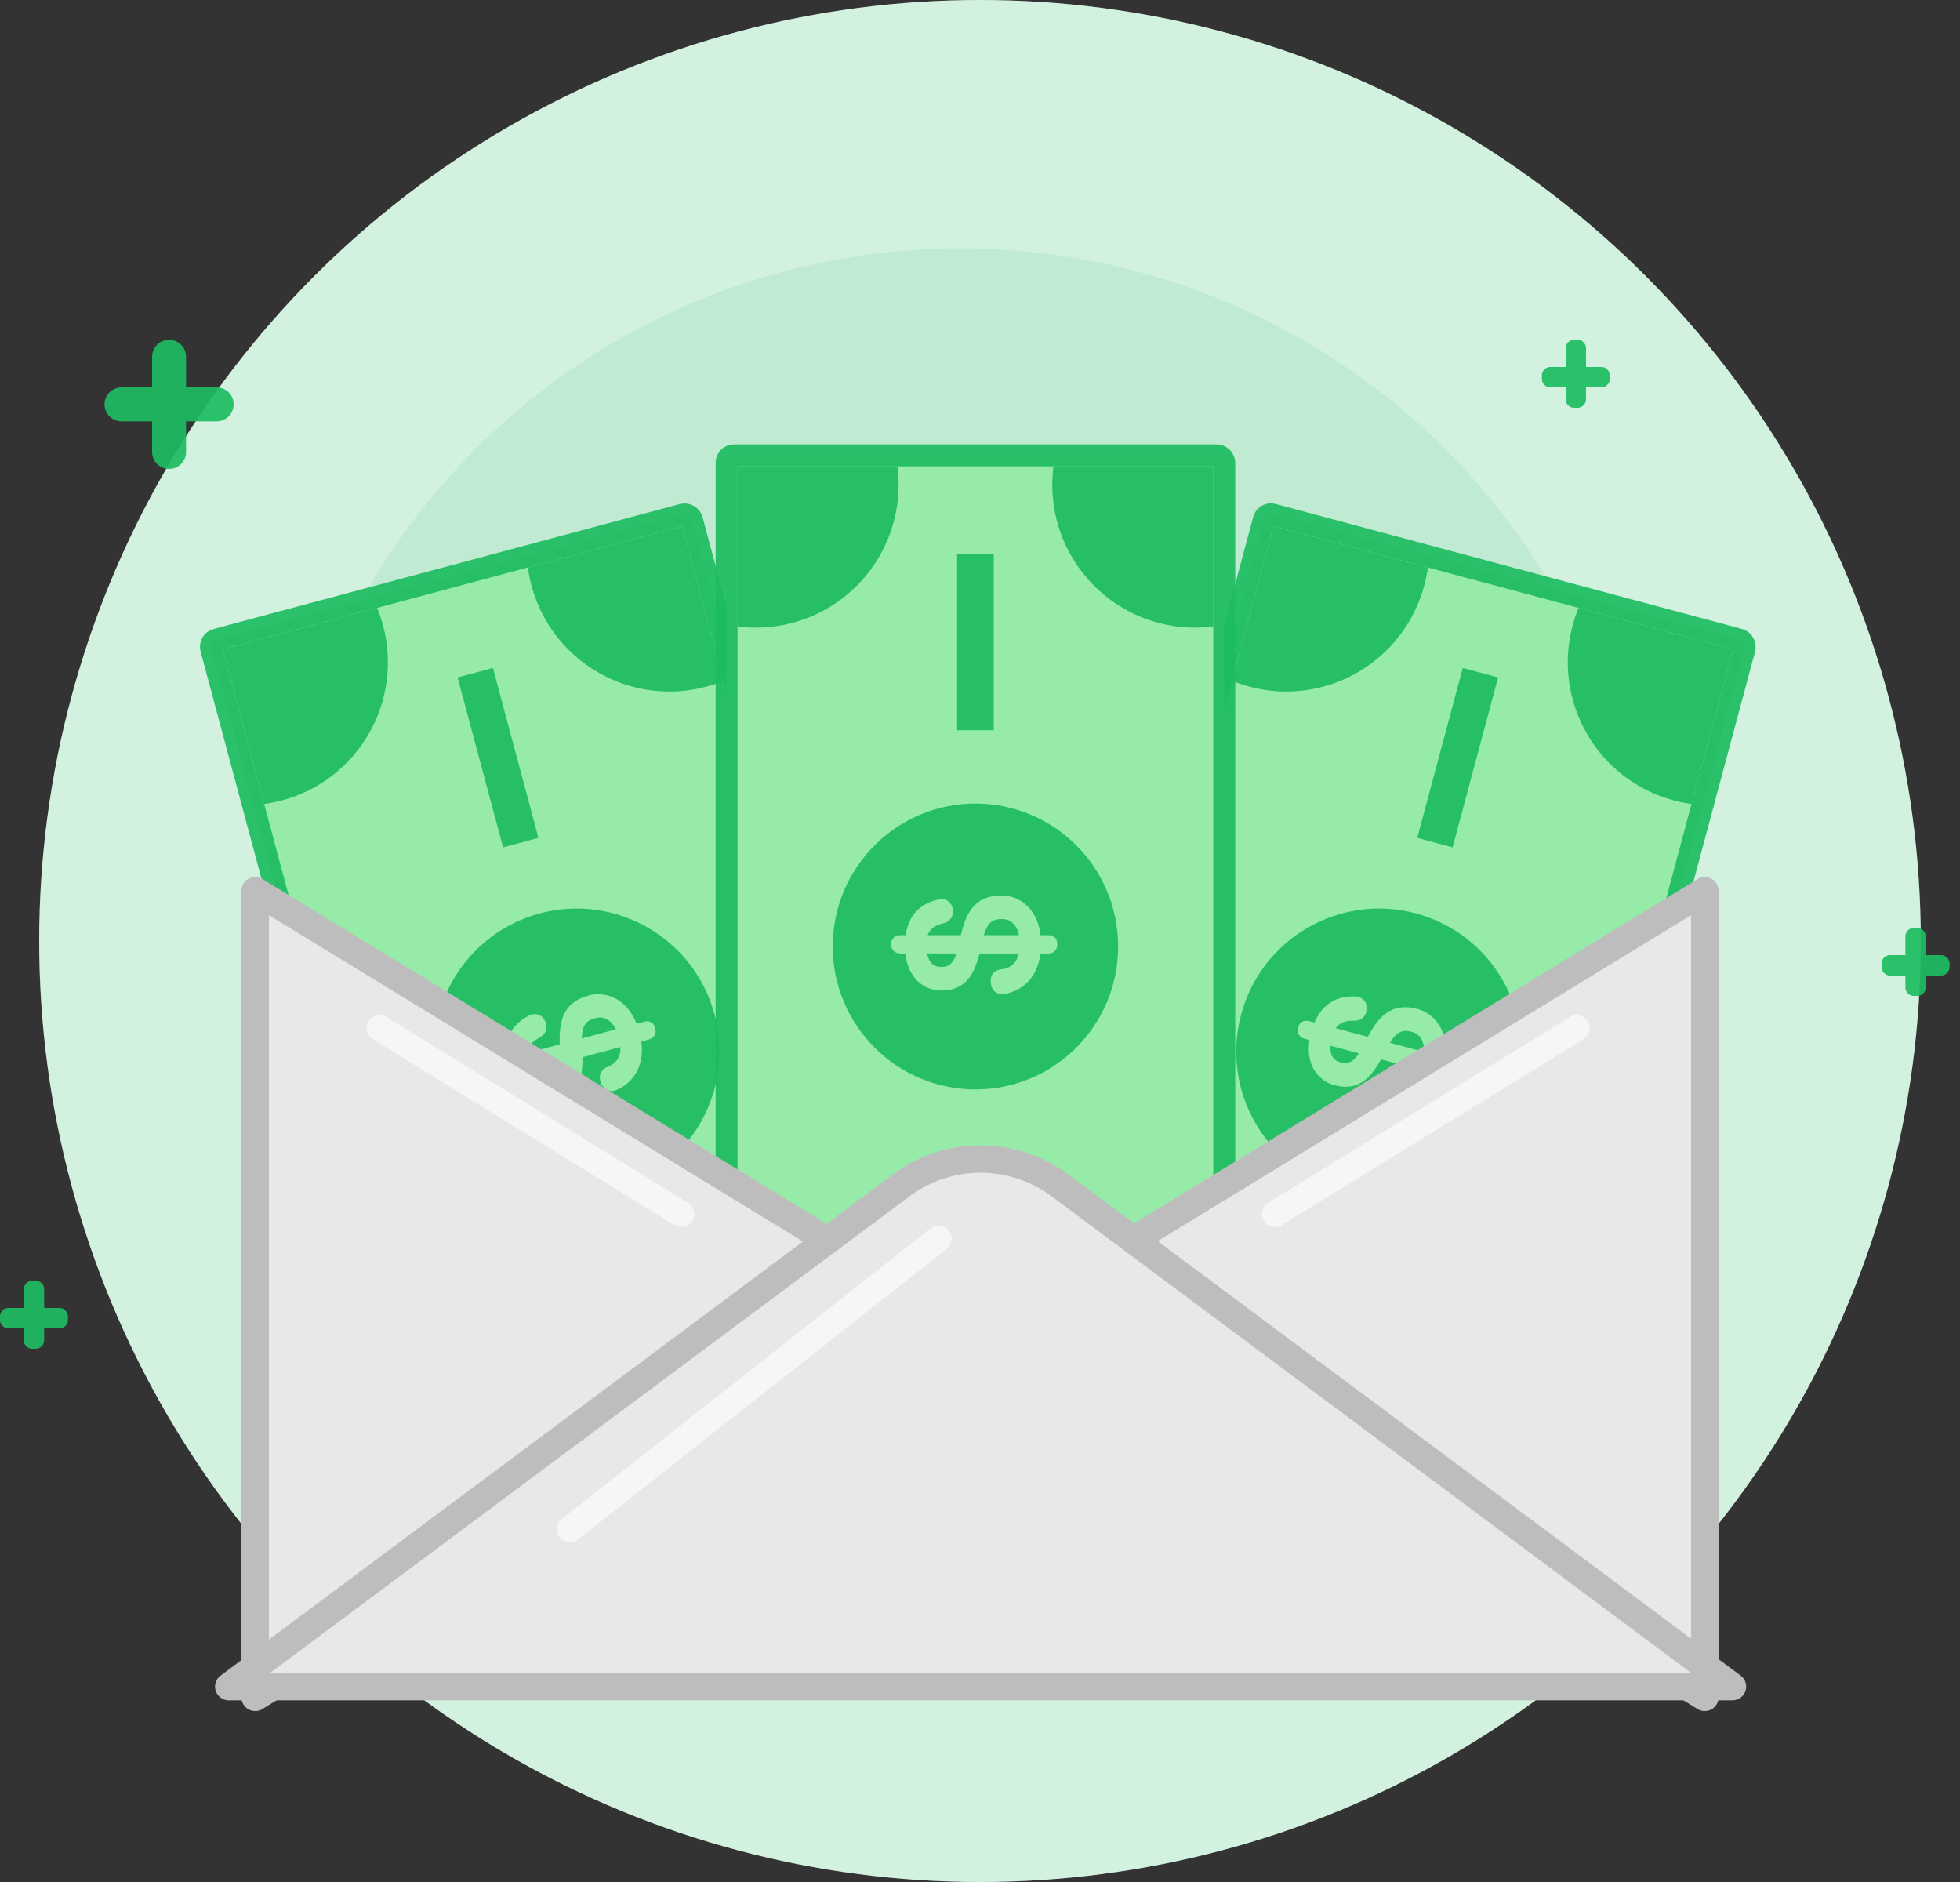 <svg xmlns="http://www.w3.org/2000/svg" width="150" height="144" viewBox="0 0 150 144">
    <rect x="0" y="0" width="150" height="144" fill="#333333" stroke="none"/>
    <g fill="none" fill-rule="evenodd">
        <g>
            <circle cx="75" cy="72" r="72" fill="#FFF"/>
            <circle cx="75" cy="72" r="72" fill="#1EBC61" fill-opacity=".2"/>
            <circle cx="73.5" cy="71.5" r="52.5" fill="#1EBC61" fill-opacity=".1"/>
            <path fill="#1EBC61" fill-opacity=".92" d="M14.24 29.64h2.34a1.3 1.3 0 1 1 0 2.6h-2.34v2.34a1.3 1.3 0 1 1-2.6 0v-2.34H9.3a1.3 1.3 0 1 1 0-2.6h2.34V27.3a1.3 1.3 0 1 1 2.6 0v2.34zM121.38 28.08h1.17a.65.65 0 0 1 .65.65v.26a.65.65 0 0 1-.65.65h-1.17v.91a.65.65 0 0 1-.65.65h-.26a.65.65 0 0 1-.65-.65v-.91h-1.17a.65.65 0 0 1-.65-.65v-.26a.65.65 0 0 1 .65-.65h1.17v-1.43a.65.65 0 0 1 .65-.65h.26a.65.65 0 0 1 .65.65v1.43zM147.38 73.08h1.17a.65.65 0 0 1 .65.65v.26a.65.65 0 0 1-.65.65h-1.17v.91a.65.65 0 0 1-.65.65h-.26a.65.65 0 0 1-.65-.65v-.91h-1.17a.65.65 0 0 1-.65-.65v-.26a.65.65 0 0 1 .65-.65h1.17v-1.43a.65.65 0 0 1 .65-.65h.26a.65.65 0 0 1 .65.65v1.43zM3.38 100.08h1.17a.65.65 0 0 1 .65.65v.26a.65.65 0 0 1-.65.65H3.38v.91a.65.65 0 0 1-.65.65h-.26a.65.65 0 0 1-.65-.65v-.91H.65a.65.65 0 0 1-.65-.65v-.26a.65.65 0 0 1 .65-.65h1.17v-1.43a.65.65 0 0 1 .65-.65h.26a.65.65 0 0 1 .65.65v1.43z"/>
        </g>
        <g transform="rotate(15 -96.934 384.722)">
            <rect width="38.087" height="75.158" x=".84" y=".84" fill="#97EBA9" stroke="#1EBC61" stroke-opacity=".92" stroke-width="1.68" rx=".56"/>
            <path fill="#1EBC61" fill-opacity=".92" d="M1.68 2.243v-.56h12.234c.058.459.089.927.089 1.402 0 6.04-4.89 10.937-10.922 10.937-.475 0-.942-.03-1.4-.09V2.243z"/>
            <path fill="#22A76E" d="M1.68 74.596v.56h12.234c.058-.46.089-.927.089-1.403 0-6.04-4.89-10.936-10.922-10.936-.475 0-.942.03-1.4.089v11.69z"/>
            <path fill="#1EBC61" fill-opacity=".92" d="M38.087 2.243v-.56H25.854c-.059.459-.09.927-.09 1.402 0 6.04 4.89 10.937 10.923 10.937.474 0 .942-.03 1.4-.09V2.243z"/>
            <path fill="#22A76E" d="M38.087 74.596v.56H25.854c-.059-.46-.09-.927-.09-1.403 0-6.04 4.89-10.936 10.923-10.936.474 0 .942.03 1.4.089v11.69z"/>
            <path fill="#1EBC61" fill-opacity=".92" d="M19.884 49.356c-6.032 0-10.922-4.897-10.922-10.937 0-6.04 4.89-10.937 10.922-10.937 6.032 0 10.922 4.897 10.922 10.937 0 6.04-4.89 10.937-10.922 10.937zm-2.616-9.372c-.228 0-.881 0-1.084-1.03h2.255c-.342 1.03-.854 1.03-1.171 1.03zm3.25-2.428c.306-1.031.732-1.239 1.377-1.239.874 0 1.202.678 1.324 1.24h-2.7zm-1.756 0h-2.533c.167-.481.536-.755 1.204-.914.458-.11.732-.447.732-.9 0-.557-.364-.946-.885-.946-.102 0-.214.017-.312.045-1.392.334-2.224 1.27-2.42 2.715h-.39c-.447 0-.724.263-.724.687 0 .438.277.711.724.711h.366c.157 1.683 1.256 2.834 2.744 2.834 2.055 0 2.57-1.52 2.93-2.834h3.004c-.174.741-.614 1.13-1.368 1.217-.5.064-.787.39-.787.894 0 .604.343.994.873.994.045 0 .12 0 .173-.014 1.15-.154 2.529-1.058 2.761-3.09h.62c.41 0 .675-.28.675-.712 0-.424-.26-.687-.676-.687h-.617c-.223-2.089-1.665-3.043-2.961-3.043-2.14 0-2.732 1.414-3.133 3.043zM18.483 8.413h2.801v13.461h-2.801z"/>
            <path fill="#22A76E" d="M18.483 54.965h2.801v13.461h-2.801z"/>
        </g>
        <g transform="rotate(-15 191.653 -32.677)">
            <rect width="38.087" height="75.158" x=".84" y=".84" fill="#97EBA9" stroke="#1EBC61" stroke-opacity=".92" stroke-width="1.68" rx=".56"/>
            <path fill="#1EBC61" fill-opacity=".92" d="M1.68 2.243v-.56h12.234c.058.459.089.927.089 1.402 0 6.04-4.89 10.937-10.922 10.937-.475 0-.942-.03-1.4-.09V2.243z"/>
            <path fill="#22A76E" d="M1.68 74.596v.56h12.234c.058-.46.089-.927.089-1.403 0-6.04-4.89-10.936-10.922-10.936-.475 0-.942.03-1.4.089v11.69z"/>
            <path fill="#1EBC61" fill-opacity=".92" d="M38.087 2.243v-.56H25.854c-.059.459-.09.927-.09 1.402 0 6.04 4.89 10.937 10.923 10.937.474 0 .942-.03 1.4-.09V2.243z"/>
            <path fill="#22A76E" d="M38.087 74.596v.56H25.854c-.059-.46-.09-.927-.09-1.403 0-6.04 4.89-10.936 10.923-10.936.474 0 .942.03 1.4.089v11.69z"/>
            <path fill="#1EBC61" fill-opacity=".92" d="M19.884 49.356c-6.032 0-10.922-4.897-10.922-10.937 0-6.04 4.89-10.937 10.922-10.937 6.032 0 10.922 4.897 10.922 10.937 0 6.04-4.89 10.937-10.922 10.937zm-2.616-9.372c-.228 0-.881 0-1.084-1.03h2.255c-.342 1.03-.854 1.03-1.171 1.03zm3.25-2.428c.306-1.031.732-1.239 1.377-1.239.874 0 1.202.678 1.324 1.24h-2.7zm-1.756 0h-2.533c.167-.481.536-.755 1.204-.914.458-.11.732-.447.732-.9 0-.557-.364-.946-.885-.946-.102 0-.214.017-.312.045-1.392.334-2.224 1.27-2.42 2.715h-.39c-.447 0-.724.263-.724.687 0 .438.277.711.724.711h.366c.157 1.683 1.256 2.834 2.744 2.834 2.055 0 2.57-1.52 2.93-2.834h3.004c-.174.741-.614 1.13-1.368 1.217-.5.064-.787.39-.787.894 0 .604.343.994.873.994.045 0 .12 0 .173-.014 1.15-.154 2.529-1.058 2.761-3.09h.62c.41 0 .675-.28.675-.712 0-.424-.26-.687-.676-.687h-.617c-.223-2.089-1.665-3.043-2.961-3.043-2.14 0-2.732 1.414-3.133 3.043zM18.483 8.413h2.801v13.461h-2.801z"/>
            <path fill="#22A76E" d="M18.483 54.965h2.801v13.461h-2.801z"/>
        </g>
        <g transform="translate(54.767 34)">
            <rect width="38.087" height="75.158" x=".84" y=".84" fill="#97EBA9" stroke="#1EBC61" stroke-opacity=".92" stroke-width="1.68" rx=".56"/>
            <path fill="#1EBC61" fill-opacity=".92" d="M1.68 2.243v-.56h12.234c.058.459.089.927.089 1.402 0 6.04-4.89 10.937-10.922 10.937-.475 0-.942-.03-1.4-.09V2.243z"/>
            <path fill="#22A76E" d="M1.68 74.596v.56h12.234c.058-.46.089-.927.089-1.403 0-6.04-4.89-10.936-10.922-10.936-.475 0-.942.03-1.4.089v11.69z"/>
            <path fill="#1EBC61" fill-opacity=".92" d="M38.087 2.243v-.56H25.854c-.059.459-.09.927-.09 1.402 0 6.04 4.89 10.937 10.923 10.937.474 0 .942-.03 1.4-.09V2.243z"/>
            <path fill="#22A76E" d="M38.087 74.596v.56H25.854c-.059-.46-.09-.927-.09-1.403 0-6.04 4.89-10.936 10.923-10.936.474 0 .942.03 1.4.089v11.69z"/>
            <path fill="#1EBC61" fill-opacity=".92" d="M19.884 49.356c-6.032 0-10.922-4.897-10.922-10.937 0-6.04 4.89-10.937 10.922-10.937 6.032 0 10.922 4.897 10.922 10.937 0 6.04-4.89 10.937-10.922 10.937zm-2.616-9.372c-.228 0-.881 0-1.084-1.03h2.255c-.342 1.03-.854 1.03-1.171 1.03zm3.25-2.428c.306-1.031.732-1.239 1.377-1.239.874 0 1.202.678 1.324 1.24h-2.7zm-1.756 0h-2.533c.167-.481.536-.755 1.204-.914.458-.11.732-.447.732-.9 0-.557-.364-.946-.885-.946-.102 0-.214.017-.312.045-1.392.334-2.224 1.27-2.42 2.715h-.39c-.447 0-.724.263-.724.687 0 .438.277.711.724.711h.366c.157 1.683 1.256 2.834 2.744 2.834 2.055 0 2.57-1.52 2.93-2.834h3.004c-.174.741-.614 1.13-1.368 1.217-.5.064-.787.39-.787.894 0 .604.343.994.873.994.045 0 .12 0 .173-.014 1.15-.154 2.529-1.058 2.761-3.09h.62c.41 0 .675-.28.675-.712 0-.424-.26-.687-.676-.687h-.617c-.223-2.089-1.665-3.043-2.961-3.043-2.14 0-2.732 1.414-3.133 3.043zM18.483 8.413h2.801v13.461h-2.801z"/>
            <path fill="#22A76E" d="M18.483 54.965h2.801v13.461h-2.801z"/>
        </g>
        <g stroke-linecap="round" stroke-linejoin="round">
            <path fill="#E8E8E8" stroke="#BDBDBD" stroke-width="2.1" d="M70.037 99.011l-50.506 30.861V68.15l50.506 30.861zM79.963 99.011l50.506-30.861v61.722L79.963 99.011z"/>
            <path fill="#E8E8E8" stroke="#BDBDBD" stroke-width="2.1" d="M81.111 90.695l51.474 38.355H17.508l51.474-38.355a10.15 10.15 0 0 1 12.13 0z"/>
            <path stroke="#FFF" stroke-opacity=".6" stroke-width="2" d="M43.605 117.015l28.232-22.243M29.06 78.67l23.085 14.223M120.652 78.67L97.566 92.892"/>
        </g>
    </g>
</svg>
